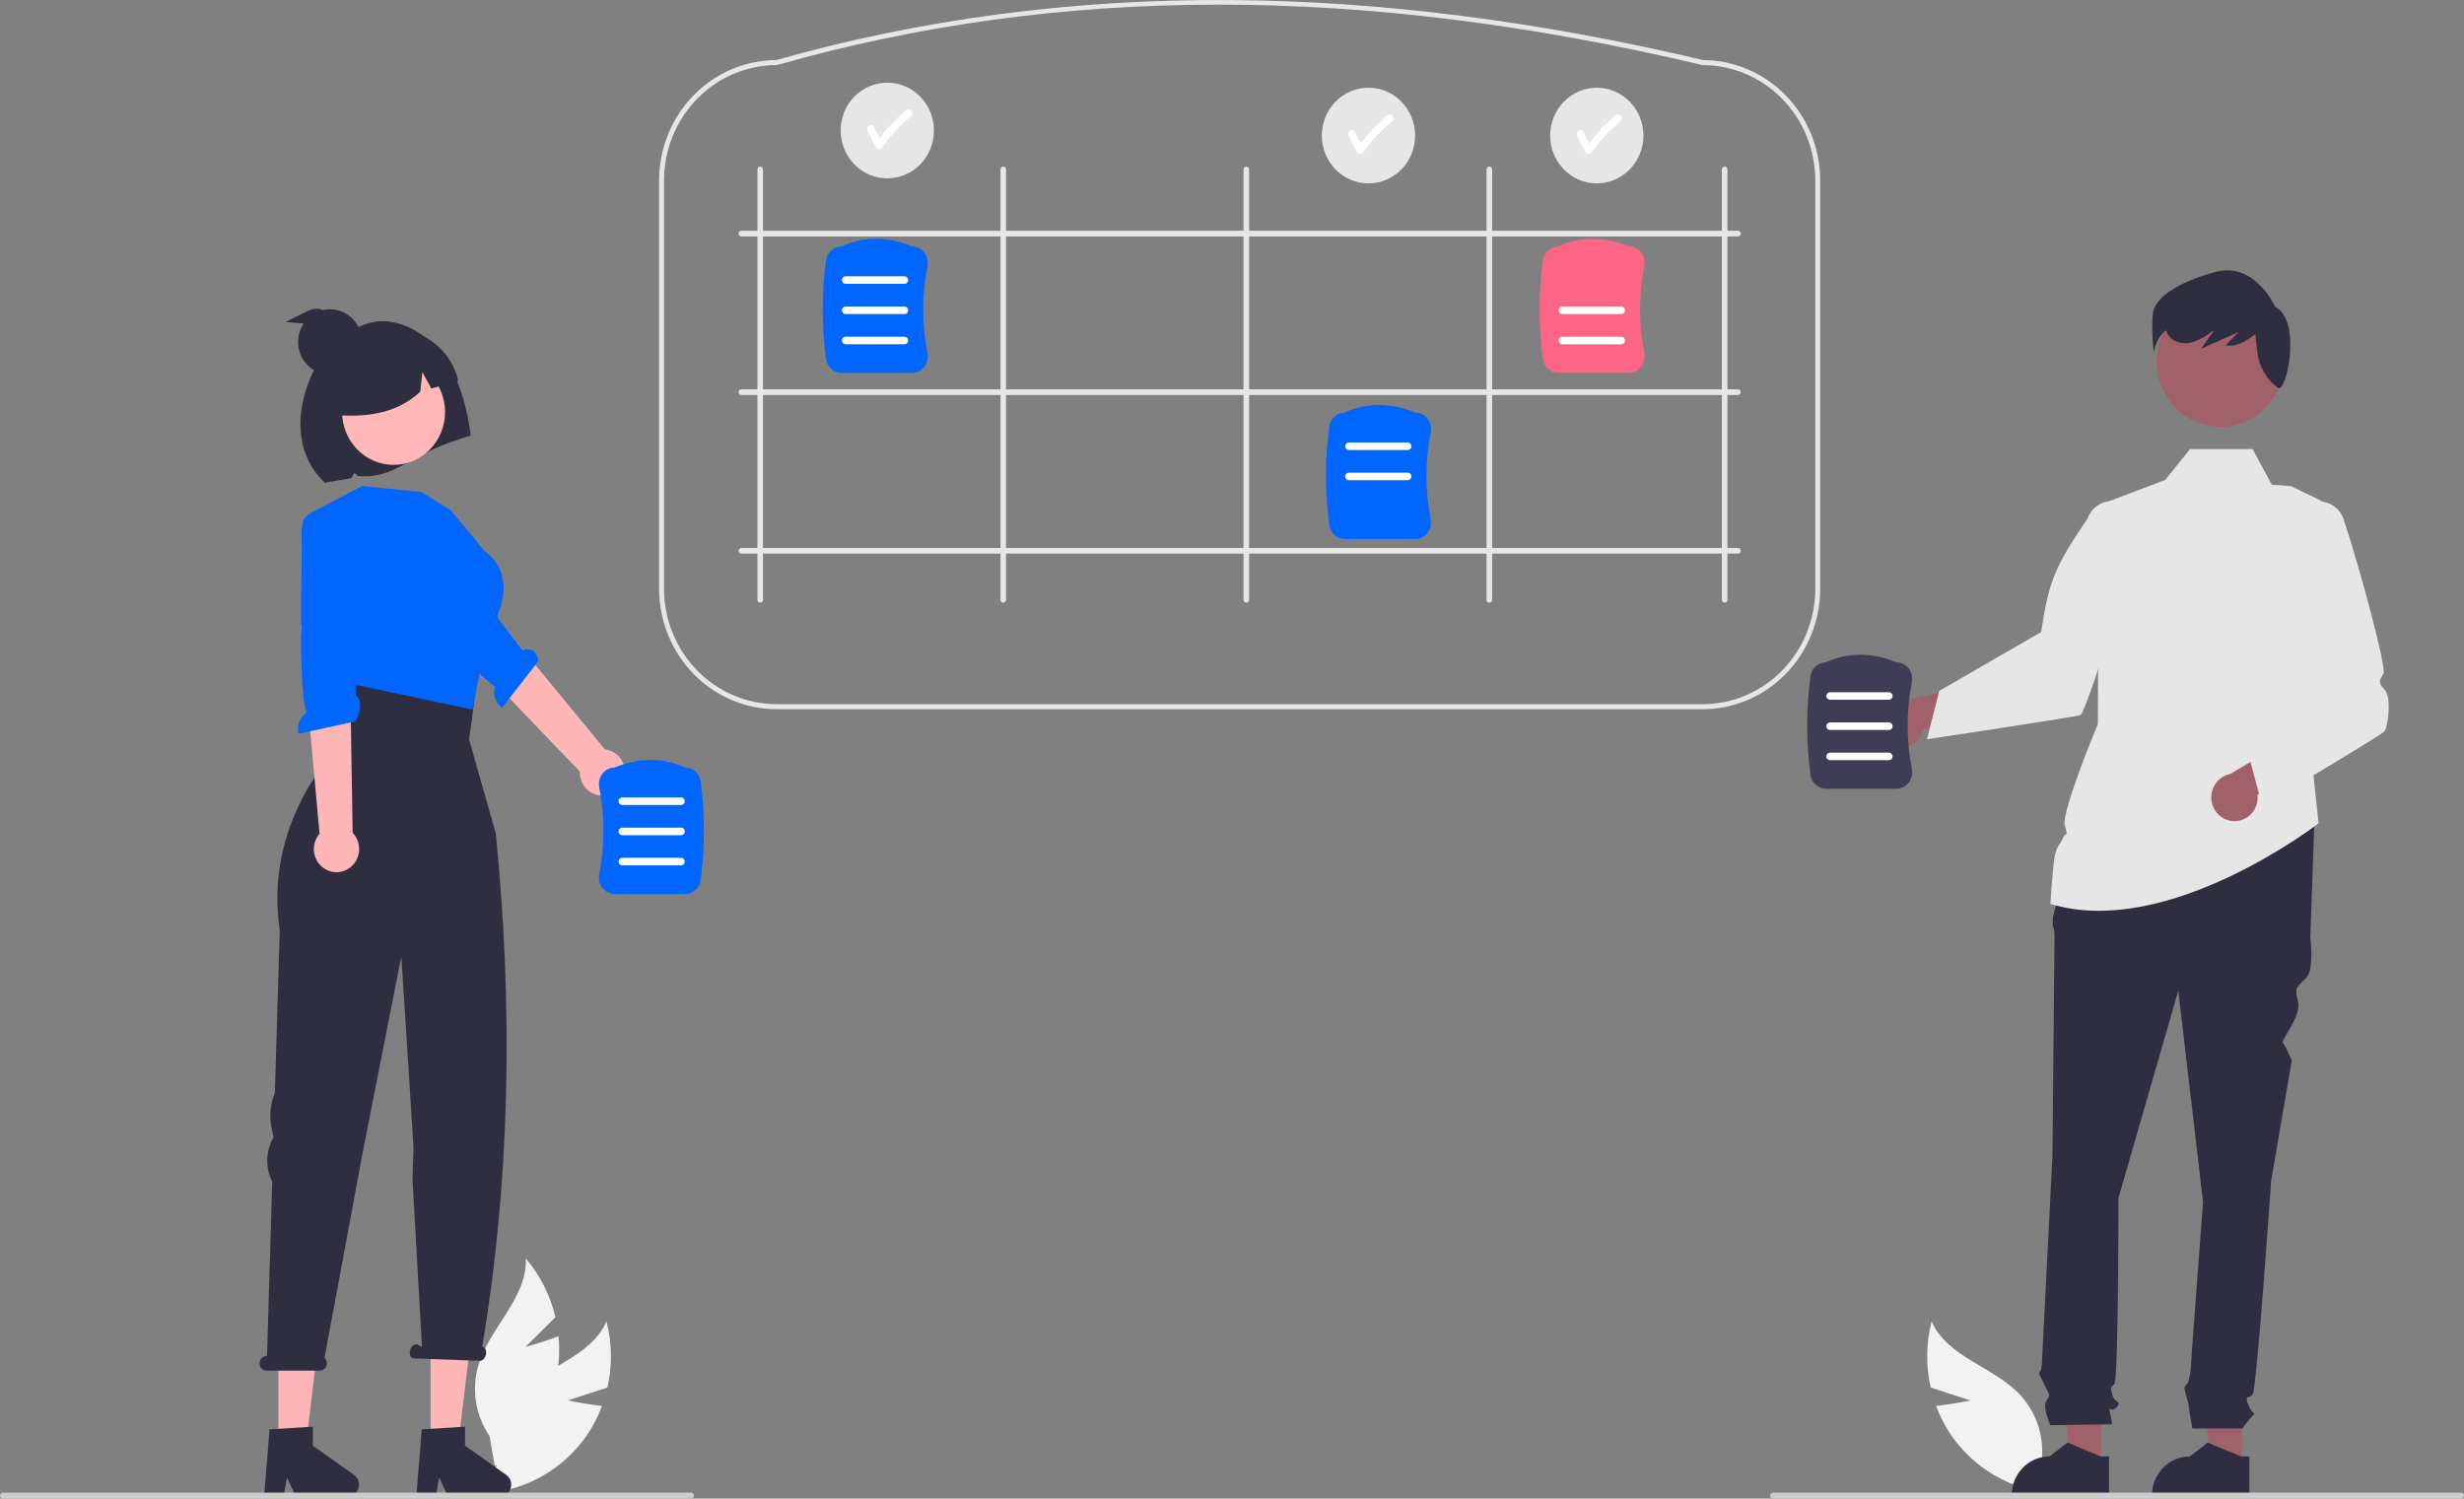 <svg width="388" height="236" viewBox="0 0 388 236" fill="none" xmlns="http://www.w3.org/2000/svg">
<rect x="0" y="0" width="388" height="236" fill="#808080" stroke="none"/>
<g clip-path="url(#clip0_45_282)">
<path d="M89.423 220.53L95.654 218.503C96.43 215.074 96.379 211.502 95.504 208.097C93 213.805 85.656 215.204 81.471 219.76C80.176 221.191 79.213 222.903 78.651 224.768C78.089 226.634 77.944 228.605 78.225 230.535L76.915 235.096C79.976 234.828 82.945 233.882 85.616 232.324C88.287 230.765 90.597 228.632 92.387 226.07C93.377 224.623 94.186 223.053 94.793 221.399C92.136 221.126 89.423 220.53 89.423 220.53Z" fill="#F2F2F2"/>
<path d="M310.248 220.53L304.017 218.503C303.24 215.074 303.292 211.502 304.167 208.097C306.67 213.805 314.015 215.204 318.199 219.76C319.494 221.191 320.458 222.903 321.02 224.768C321.582 226.634 321.727 228.605 321.445 230.535L322.756 235.096C319.694 234.828 316.725 233.882 314.054 232.324C311.383 230.765 309.073 228.632 307.283 226.07C306.293 224.623 305.485 223.053 304.877 221.399C307.535 221.126 310.248 220.53 310.248 220.53Z" fill="#F2F2F2"/>
<path d="M82.764 212.097L87.46 207.433C86.663 204.008 85.064 200.834 82.8 198.188C83.042 204.442 77.076 209.052 75.312 215.044C74.776 216.917 74.657 218.89 74.966 220.817C75.274 222.743 76.001 224.574 77.093 226.173L77.903 230.854C80.527 229.214 82.773 227.01 84.486 224.393C86.199 221.777 87.339 218.811 87.826 215.699C88.083 213.951 88.124 212.177 87.949 210.418C85.451 211.389 82.764 212.097 82.764 212.097Z" fill="#F2F2F2"/>
<path d="M95.318 125.257C94.805 125.327 94.283 125.281 93.789 125.123C93.295 124.964 92.841 124.696 92.459 124.338C92.077 123.98 91.776 123.541 91.578 123.05C91.379 122.56 91.288 122.031 91.311 121.501L68.677 97.951L74.996 93.44L95.257 118.008C96.123 118.105 96.924 118.525 97.508 119.188C98.093 119.851 98.419 120.711 98.427 121.604C98.434 122.498 98.122 123.363 97.549 124.036C96.976 124.709 96.182 125.144 95.318 125.257Z" fill="#FFB6B6"/>
<path d="M61.715 87.764C61.715 87.764 60.111 88.75 62.781 91.752C64.918 94.156 74.245 105.713 77.968 108.126C77.766 108.724 77.764 109.374 77.962 109.974C78.159 110.573 78.546 111.088 79.061 111.438L84.785 104.112C84.458 102.012 83.077 102.119 82.302 102.374L78.71 97.796L70.573 83.8L62.862 87.03L61.715 87.764Z" fill="#0066FF"/>
<path d="M43.84 228.088H48.107L50.138 211.21H43.84V228.088Z" fill="#FFB6B6"/>
<path d="M42.448 225.091L49.265 224.674V227.669L55.746 232.259C56.066 232.486 56.307 232.812 56.434 233.189C56.561 233.566 56.567 233.975 56.451 234.356C56.335 234.736 56.104 235.069 55.79 235.306C55.477 235.542 55.098 235.67 54.709 235.67H46.593L45.194 232.707L44.648 235.67H41.588L42.448 225.091Z" fill="#2F2E41"/>
<path d="M67.808 228.088H72.075L74.106 211.21H67.808V228.088Z" fill="#FFB6B6"/>
<path d="M66.416 225.091L73.233 224.674V227.669L79.714 232.259C80.034 232.486 80.275 232.812 80.402 233.189C80.529 233.566 80.535 233.975 80.419 234.356C80.303 234.736 80.072 235.069 79.758 235.306C79.445 235.542 79.066 235.67 78.677 235.67H70.561L69.162 232.707L68.616 235.67H65.556L66.416 225.091Z" fill="#2F2E41"/>
<path d="M41.999 213.533H42.046L42.866 186.09C42.335 185.04 42.066 183.871 42.082 182.688C42.098 181.504 42.399 180.344 42.958 179.309L43.075 179.091L42.771 177.643C42.38 175.782 42.559 173.843 43.285 172.091L44.05 146.492C41.316 128.314 54.35 116.46 54.35 116.46L51.968 106.184L75.549 103.806L73.875 116.46L78.067 131.23C80.838 158.918 80.335 185.899 75.938 212.039L76.058 212.101C76.49 212.254 76.675 212.867 76.472 213.47C76.268 214.074 75.754 214.44 75.322 214.287L65.01 213.919C64.579 213.766 64.393 213.153 64.597 212.549C64.8 211.946 65.314 211.58 65.746 211.733L66.447 212.097L64.952 185.615L65.118 180.778L64.776 175.29L63.196 150.608L57.213 180.961L51.102 213.839C51.27 213.995 51.388 214.2 51.441 214.427C51.493 214.654 51.477 214.892 51.395 215.11C51.313 215.327 51.169 215.514 50.981 215.645C50.793 215.777 50.571 215.847 50.343 215.846H41.999C41.7 215.846 41.413 215.724 41.202 215.507C40.99 215.291 40.872 214.996 40.872 214.69C40.872 214.383 40.99 214.089 41.202 213.872C41.413 213.655 41.7 213.533 41.999 213.533Z" fill="#2F2E41"/>
<path d="M268.127 111.684H122.282C117.378 111.678 112.677 109.678 109.209 106.122C105.742 102.566 103.792 97.745 103.786 92.716V28.425C103.792 23.406 105.735 18.593 109.191 15.038C112.647 11.484 117.334 9.477 122.229 9.458C144.879 3.028 168.929 -0.152 193.722 0.006C217.313 0.156 242.361 3.336 268.171 9.458C273.067 9.475 277.757 11.481 281.215 15.036C284.673 18.59 286.617 23.404 286.623 28.425V92.716C286.617 97.745 284.667 102.566 281.199 106.122C277.732 109.678 273.031 111.678 268.127 111.684ZM122.282 10.25C117.583 10.256 113.078 12.172 109.756 15.58C106.433 18.987 104.565 23.607 104.559 28.425V92.716C104.565 97.534 106.433 102.154 109.756 105.561C113.078 108.969 117.583 110.885 122.282 110.891H268.127C272.826 110.885 277.33 108.969 280.653 105.561C283.975 102.154 285.844 97.534 285.849 92.716V28.425C285.844 23.607 283.975 18.987 280.653 15.58C277.33 12.172 272.826 10.256 268.127 10.25L268.04 10.24C214.63 -2.434 166.986 -2.436 122.385 10.236L122.282 10.25Z" fill="#E6E6E6"/>
<path d="M119.709 94.905C119.652 94.905 119.595 94.893 119.542 94.871C119.489 94.848 119.441 94.815 119.4 94.774C119.359 94.732 119.327 94.682 119.305 94.628C119.283 94.573 119.272 94.515 119.272 94.456V26.685C119.272 26.566 119.318 26.451 119.4 26.367C119.482 26.283 119.593 26.236 119.709 26.236C119.825 26.236 119.937 26.283 120.019 26.367C120.101 26.451 120.147 26.566 120.147 26.685V94.456C120.147 94.515 120.136 94.573 120.114 94.628C120.092 94.682 120.06 94.732 120.019 94.774C119.978 94.815 119.93 94.848 119.877 94.871C119.824 94.893 119.767 94.905 119.709 94.905Z" fill="#E6E6E6"/>
<path d="M157.981 94.905C157.923 94.905 157.866 94.893 157.813 94.871C157.76 94.848 157.712 94.815 157.671 94.774C157.631 94.732 157.598 94.682 157.576 94.628C157.555 94.573 157.543 94.515 157.543 94.456V26.685C157.543 26.566 157.589 26.451 157.671 26.367C157.753 26.283 157.865 26.236 157.981 26.236C158.097 26.236 158.208 26.283 158.29 26.367C158.372 26.451 158.419 26.566 158.419 26.685V94.456C158.419 94.515 158.407 94.573 158.385 94.628C158.363 94.682 158.331 94.732 158.29 94.774C158.25 94.815 158.201 94.848 158.148 94.871C158.095 94.893 158.038 94.905 157.981 94.905Z" fill="#E6E6E6"/>
<path d="M196.253 94.905C196.195 94.905 196.138 94.893 196.085 94.871C196.032 94.848 195.984 94.815 195.943 94.774C195.902 94.732 195.87 94.682 195.848 94.628C195.826 94.573 195.815 94.515 195.815 94.456V26.685C195.815 26.566 195.861 26.451 195.943 26.367C196.025 26.283 196.137 26.236 196.253 26.236C196.369 26.236 196.48 26.283 196.562 26.367C196.644 26.451 196.69 26.566 196.69 26.685V94.456C196.69 94.515 196.679 94.573 196.657 94.628C196.635 94.682 196.603 94.732 196.562 94.774C196.521 94.815 196.473 94.848 196.42 94.871C196.367 94.893 196.31 94.905 196.253 94.905Z" fill="#E6E6E6"/>
<path d="M234.524 94.905C234.467 94.905 234.41 94.893 234.357 94.871C234.303 94.848 234.255 94.815 234.215 94.774C234.174 94.732 234.142 94.682 234.12 94.628C234.098 94.573 234.086 94.515 234.086 94.456V26.685C234.086 26.566 234.133 26.451 234.215 26.367C234.297 26.283 234.408 26.236 234.524 26.236C234.64 26.236 234.751 26.283 234.834 26.367C234.916 26.451 234.962 26.566 234.962 26.685V94.456C234.962 94.515 234.95 94.573 234.928 94.628C234.906 94.682 234.874 94.732 234.834 94.774C234.793 94.815 234.745 94.848 234.692 94.871C234.638 94.893 234.582 94.905 234.524 94.905Z" fill="#E6E6E6"/>
<path d="M116.301 36.784C116.301 36.725 116.312 36.666 116.334 36.612C116.356 36.558 116.388 36.508 116.429 36.466C116.47 36.425 116.518 36.392 116.571 36.369C116.624 36.346 116.681 36.335 116.738 36.335H273.671C273.728 36.335 273.785 36.347 273.838 36.369C273.891 36.392 273.939 36.425 273.98 36.466C274.021 36.508 274.053 36.558 274.075 36.612C274.097 36.666 274.108 36.725 274.108 36.784C274.108 36.843 274.097 36.901 274.075 36.956C274.053 37.01 274.021 37.059 273.98 37.101C273.939 37.143 273.891 37.176 273.838 37.198C273.785 37.221 273.728 37.233 273.671 37.233H116.738C116.681 37.233 116.624 37.221 116.571 37.199C116.518 37.176 116.47 37.143 116.429 37.101C116.388 37.059 116.356 37.01 116.334 36.956C116.312 36.901 116.301 36.843 116.301 36.784Z" fill="#E6E6E6"/>
<path d="M116.301 86.736C116.301 86.677 116.312 86.619 116.334 86.564C116.356 86.51 116.388 86.46 116.429 86.418C116.47 86.377 116.518 86.344 116.571 86.321C116.624 86.299 116.681 86.287 116.738 86.287H273.671C273.787 86.287 273.898 86.334 273.98 86.419C274.062 86.503 274.108 86.617 274.108 86.736C274.108 86.855 274.062 86.969 273.98 87.053C273.898 87.138 273.787 87.185 273.671 87.185H116.738C116.681 87.185 116.624 87.173 116.571 87.151C116.518 87.128 116.47 87.095 116.429 87.053C116.388 87.012 116.356 86.962 116.334 86.908C116.312 86.853 116.301 86.795 116.301 86.736Z" fill="#E6E6E6"/>
<path d="M116.301 61.76C116.301 61.701 116.312 61.642 116.334 61.588C116.356 61.534 116.388 61.484 116.429 61.442C116.47 61.401 116.518 61.368 116.571 61.345C116.624 61.323 116.681 61.311 116.738 61.311H273.671C273.787 61.311 273.898 61.358 273.98 61.443C274.062 61.527 274.108 61.641 274.108 61.76C274.108 61.879 274.062 61.993 273.98 62.077C273.898 62.161 273.787 62.209 273.671 62.209H116.738C116.681 62.209 116.624 62.197 116.571 62.175C116.518 62.152 116.47 62.119 116.429 62.077C116.388 62.036 116.356 61.986 116.334 61.932C116.312 61.877 116.301 61.819 116.301 61.76Z" fill="#E6E6E6"/>
<path d="M271.575 94.905C271.632 94.905 271.689 94.893 271.742 94.871C271.795 94.848 271.844 94.815 271.884 94.774C271.925 94.732 271.957 94.682 271.979 94.628C272.001 94.573 272.013 94.515 272.013 94.456V26.685C272.013 26.566 271.966 26.451 271.884 26.367C271.802 26.283 271.691 26.236 271.575 26.236C271.459 26.236 271.347 26.283 271.265 26.367C271.183 26.451 271.137 26.566 271.137 26.685V94.456C271.137 94.515 271.149 94.573 271.17 94.628C271.192 94.682 271.225 94.732 271.265 94.774C271.306 94.815 271.354 94.848 271.407 94.871C271.46 94.893 271.517 94.905 271.575 94.905Z" fill="#E6E6E6"/>
<path d="M143.581 58.719H132.558C131.952 58.718 131.366 58.494 130.908 58.086C130.45 57.678 130.152 57.115 130.066 56.499C129.386 51.363 129.386 46.155 130.066 41.019C130.151 40.411 130.443 39.853 130.892 39.446C131.341 39.04 131.917 38.81 132.516 38.799C135.984 37.205 139.719 37.205 143.619 38.799C143.982 38.804 144.34 38.891 144.667 39.052C144.994 39.214 145.283 39.447 145.513 39.736C145.753 40.036 145.924 40.387 146.015 40.764C146.106 41.14 146.114 41.533 146.039 41.913C145.153 46.432 145.153 51.086 146.039 55.605C146.114 55.985 146.106 56.378 146.015 56.755C145.924 57.131 145.753 57.482 145.513 57.782C145.279 58.076 144.984 58.312 144.65 58.474C144.316 58.636 143.951 58.72 143.581 58.719Z" fill="#0066FF"/>
<path d="M142.427 44.701H133.149C132.995 44.701 132.847 44.638 132.739 44.527C132.63 44.415 132.569 44.264 132.569 44.106C132.569 43.949 132.63 43.797 132.739 43.686C132.847 43.574 132.995 43.512 133.149 43.512H142.427C142.58 43.512 142.728 43.574 142.837 43.686C142.945 43.797 143.007 43.949 143.007 44.106C143.007 44.264 142.945 44.415 142.837 44.527C142.728 44.638 142.58 44.701 142.427 44.701Z" fill="white"/>
<path d="M142.427 49.459H133.149C132.995 49.459 132.847 49.396 132.739 49.284C132.63 49.173 132.569 49.022 132.569 48.864C132.569 48.706 132.63 48.555 132.739 48.444C132.847 48.332 132.995 48.269 133.149 48.269H142.427C142.58 48.269 142.728 48.332 142.837 48.444C142.945 48.555 143.007 48.706 143.007 48.864C143.007 49.022 142.945 49.173 142.837 49.284C142.728 49.396 142.58 49.459 142.427 49.459Z" fill="white"/>
<path d="M142.427 54.216H133.149C132.995 54.216 132.847 54.153 132.739 54.042C132.63 53.93 132.569 53.779 132.569 53.621C132.569 53.464 132.63 53.312 132.739 53.201C132.847 53.089 132.995 53.027 133.149 53.027H142.427C142.58 53.027 142.728 53.089 142.837 53.201C142.945 53.312 143.007 53.464 143.007 53.621C143.007 53.779 142.945 53.93 142.837 54.042C142.728 54.153 142.58 54.216 142.427 54.216Z" fill="white"/>
<path d="M222.83 84.884H211.807C211.201 84.884 210.615 84.659 210.157 84.251C209.7 83.843 209.401 83.28 209.316 82.664C208.635 77.528 208.635 72.321 209.316 67.184C209.4 66.576 209.693 66.019 210.141 65.612C210.59 65.205 211.166 64.975 211.765 64.965C215.233 63.37 218.968 63.371 222.868 64.965C223.232 64.969 223.589 65.056 223.917 65.218C224.244 65.379 224.532 65.613 224.762 65.901C225.002 66.201 225.174 66.552 225.265 66.929C225.355 67.305 225.363 67.698 225.288 68.078C224.402 72.597 224.402 77.252 225.288 81.771C225.363 82.151 225.355 82.543 225.265 82.92C225.174 83.296 225.002 83.647 224.762 83.947C224.528 84.241 224.234 84.477 223.899 84.639C223.565 84.801 223.2 84.885 222.83 84.884Z" fill="#0066FF"/>
<path d="M221.676 70.867H212.398C212.244 70.867 212.097 70.804 211.988 70.692C211.879 70.581 211.818 70.43 211.818 70.272C211.818 70.114 211.879 69.963 211.988 69.851C212.097 69.74 212.244 69.677 212.398 69.677H221.676C221.83 69.677 221.977 69.74 222.086 69.851C222.195 69.963 222.256 70.114 222.256 70.272C222.256 70.43 222.195 70.581 222.086 70.692C221.977 70.804 221.83 70.867 221.676 70.867Z" fill="white"/>
<path d="M221.676 75.624H212.398C212.244 75.624 212.097 75.561 211.988 75.45C211.879 75.338 211.818 75.187 211.818 75.029C211.818 74.871 211.879 74.72 211.988 74.609C212.097 74.497 212.244 74.435 212.398 74.435H221.676C221.83 74.435 221.977 74.497 222.086 74.609C222.195 74.72 222.256 74.871 222.256 75.029C222.256 75.187 222.195 75.338 222.086 75.45C221.977 75.561 221.83 75.624 221.676 75.624Z" fill="white"/>
<path d="M256.463 58.719H245.44C244.833 58.718 244.248 58.494 243.79 58.086C243.332 57.678 243.033 57.115 242.948 56.499C242.268 51.363 242.268 46.155 242.948 41.019C243.032 40.411 243.325 39.853 243.774 39.446C244.223 39.04 244.798 38.81 245.397 38.799C248.866 37.205 252.601 37.205 256.501 38.799C256.864 38.804 257.222 38.891 257.549 39.052C257.876 39.214 258.165 39.447 258.395 39.736C258.635 40.036 258.806 40.387 258.897 40.764C258.988 41.14 258.996 41.533 258.92 41.913C258.035 46.432 258.035 51.086 258.92 55.605C258.996 55.985 258.988 56.378 258.897 56.755C258.806 57.131 258.635 57.482 258.395 57.782C258.161 58.076 257.866 58.312 257.532 58.474C257.198 58.636 256.833 58.72 256.463 58.719Z" fill="#FD6584"/>
<path d="M255.309 49.459H246.031C245.877 49.459 245.729 49.396 245.621 49.284C245.512 49.173 245.451 49.022 245.451 48.864C245.451 48.706 245.512 48.555 245.621 48.444C245.729 48.332 245.877 48.269 246.031 48.269H255.309C255.462 48.269 255.61 48.332 255.719 48.444C255.827 48.555 255.888 48.706 255.888 48.864C255.888 49.022 255.827 49.173 255.719 49.284C255.61 49.396 255.462 49.459 255.309 49.459Z" fill="white"/>
<path d="M255.309 54.216H246.031C245.877 54.216 245.729 54.153 245.621 54.042C245.512 53.93 245.451 53.779 245.451 53.621C245.451 53.464 245.512 53.312 245.621 53.201C245.729 53.089 245.877 53.027 246.031 53.027H255.309C255.462 53.027 255.61 53.089 255.719 53.201C255.827 53.312 255.888 53.464 255.888 53.621C255.888 53.779 255.827 53.93 255.719 54.042C255.61 54.153 255.462 54.216 255.309 54.216Z" fill="white"/>
<path d="M70.395 56.969C68.202 53.523 64.621 50.814 60.633 50.585C56.645 50.356 51.852 53.839 49.883 57.423C46.283 63.978 46.236 71.495 51.195 76.055C51.868 75.82 54.669 75.485 55.354 75.258L55.788 74.454L56.324 74.943C62.452 75.57 64.338 71.297 74.144 68.603C73.571 64.528 72.588 60.416 70.395 56.969Z" fill="#2F2E41"/>
<path d="M61.977 73.203C66.453 73.203 70.081 69.482 70.081 64.892C70.081 60.302 66.453 56.581 61.977 56.581C57.501 56.581 53.873 60.302 53.873 64.892C53.873 69.482 57.501 73.203 61.977 73.203Z" fill="#FFB7B7"/>
<path d="M70.957 80.334L66.319 77.481L57.044 76.529L48.846 80.81L48.928 93.888L54.129 107.452L74.39 111.735L76.754 99.814C76.754 99.814 82.782 91.51 76.29 86.754L70.957 80.334Z" fill="#0066FF"/>
<path d="M65.007 52.27C63.251 51.766 61.395 51.754 59.633 52.236C57.871 52.719 56.267 53.678 54.991 55.013C53.714 56.349 52.81 58.011 52.375 59.827C51.939 61.644 51.987 63.546 52.514 65.337C57.45 65.741 62.328 65.268 66.174 61.687L66.516 58.615L67.92 61.186C69.335 60.777 70.753 60.367 72.172 59.953C71.738 58.141 70.848 56.478 69.59 55.13C68.333 53.782 66.752 52.796 65.007 52.27Z" fill="#2F2E41"/>
<path d="M51.105 136.8C50.664 136.521 50.289 136.147 50.004 135.704C49.72 135.261 49.533 134.759 49.459 134.233C49.384 133.708 49.422 133.173 49.571 132.664C49.72 132.156 49.976 131.687 50.32 131.291L47.33 98.368L55.005 98.976L55.531 131.147C56.142 131.785 56.503 132.63 56.546 133.523C56.589 134.415 56.312 135.293 55.766 135.99C55.221 136.686 54.445 137.154 53.586 137.303C52.727 137.452 51.844 137.273 51.105 136.8Z" fill="#FFB6B6"/>
<path d="M49.13 80.942C49.13 80.942 47.28 80.664 47.494 84.721C47.666 87.97 46.85 107.991 48.244 112.276C47.718 112.608 47.315 113.11 47.098 113.702C46.882 114.295 46.863 114.945 47.046 115.549L55.999 113.593C57.042 111.754 56.826 109.867 56.068 109.561L56.112 103.685L58.091 84.319L50.471 81.118L49.13 80.942Z" fill="#0066FF"/>
<path d="M94.886 139.846C94.646 139.546 94.475 139.195 94.384 138.818C94.293 138.442 94.285 138.049 94.36 137.669C95.246 133.15 95.246 128.496 94.36 123.977C94.285 123.597 94.293 123.204 94.384 122.828C94.475 122.451 94.646 122.1 94.886 121.8C95.116 121.512 95.404 121.278 95.732 121.116C96.059 120.955 96.417 120.868 96.78 120.863C100.68 119.269 104.415 119.269 107.883 120.863C108.482 120.874 109.058 121.104 109.507 121.51C109.956 121.917 110.248 122.475 110.333 123.083C111.013 128.219 111.013 133.427 110.333 138.563C110.247 139.179 109.949 139.742 109.491 140.15C109.033 140.558 108.447 140.783 107.841 140.783H96.818C96.448 140.784 96.083 140.7 95.749 140.538C95.415 140.376 95.12 140.14 94.886 139.846Z" fill="#0066FF"/>
<path d="M97.972 126.765H107.25C107.404 126.765 107.551 126.702 107.66 126.591C107.769 126.479 107.83 126.328 107.83 126.17C107.83 126.013 107.769 125.861 107.66 125.75C107.551 125.638 107.404 125.576 107.25 125.576H97.972C97.818 125.576 97.671 125.638 97.562 125.75C97.453 125.861 97.392 126.013 97.392 126.17C97.392 126.328 97.453 126.479 97.562 126.591C97.671 126.702 97.818 126.765 97.972 126.765Z" fill="white"/>
<path d="M97.972 131.522H107.25C107.404 131.522 107.551 131.46 107.66 131.348C107.769 131.237 107.83 131.085 107.83 130.928C107.83 130.77 107.769 130.619 107.66 130.507C107.551 130.396 107.404 130.333 107.25 130.333H97.972C97.818 130.333 97.671 130.396 97.562 130.507C97.453 130.619 97.392 130.77 97.392 130.928C97.392 131.085 97.453 131.237 97.562 131.348C97.671 131.46 97.818 131.522 97.972 131.522Z" fill="white"/>
<path d="M97.972 136.28H107.25C107.404 136.28 107.551 136.217 107.66 136.105C107.769 135.994 107.83 135.843 107.83 135.685C107.83 135.527 107.769 135.376 107.66 135.265C107.551 135.153 107.404 135.09 107.25 135.09H97.972C97.818 135.09 97.671 135.153 97.562 135.265C97.453 135.376 97.392 135.527 97.392 135.685C97.392 135.843 97.453 135.994 97.562 136.105C97.671 136.217 97.818 136.28 97.972 136.28Z" fill="white"/>
<path d="M352.984 230.943H348.229L345.967 212.136L352.985 212.136L352.984 230.943Z" fill="#A0616A"/>
<path d="M354.197 235.67L338.865 235.669V235.471C338.866 233.848 339.494 232.291 340.613 231.144C341.732 229.996 343.25 229.351 344.833 229.351L347.634 227.172L352.859 229.351L354.197 229.351L354.197 235.67Z" fill="#2F2E41"/>
<path d="M330.895 230.943H326.14L323.878 212.136L330.895 212.136L330.895 230.943Z" fill="#A0616A"/>
<path d="M332.107 235.67L316.776 235.669V235.471C316.776 233.848 317.405 232.291 318.524 231.144C319.643 229.996 321.161 229.351 322.743 229.351H322.744L325.544 227.172L330.769 229.351L332.107 229.351L332.107 235.67Z" fill="#2F2E41"/>
<path d="M356.768 110.531L350.483 130.352L330.667 129.686L336.756 110.531H356.768Z" fill="#2F2E41"/>
<path d="M327.094 128.02L364.451 129.019L363.801 147.675C363.801 147.675 364.451 152.672 363.152 154.004C361.852 155.337 361.203 155.337 361.852 157.669C362.502 160.001 359.069 163.809 359.486 164.237C359.903 164.664 360.878 166.996 360.878 166.996L357.629 185.985C357.629 185.985 355.355 218.965 354.706 219.631C354.056 220.297 353.406 219.631 354.056 221.297C354.706 222.962 355.355 222.296 354.706 222.962C354.13 223.599 353.588 224.266 353.082 224.961H345.228C345.228 224.961 344.636 221.63 344.636 221.297C344.636 220.964 343.986 218.965 343.986 218.632C343.986 218.299 344.56 217.71 344.56 217.71C344.759 217.033 344.893 216.337 344.96 215.634C344.96 214.967 346.91 189.316 346.91 189.316L343.011 156.003L333.591 188.65C333.591 188.65 333.591 217.299 332.941 217.965C332.292 218.632 332.292 218.299 332.616 219.631C332.941 220.964 334.241 220.63 333.266 221.63C332.292 222.629 331.967 220.964 332.292 222.629L332.616 224.295L322.871 224.438C322.871 224.438 321.572 221.63 322.221 220.63C322.871 219.631 322.832 219.904 322.04 218.268C321.247 216.633 320.922 216.3 321.247 215.967C321.572 215.634 321.572 213.862 321.572 213.862L323.196 181.987C323.196 181.987 323.521 148.341 323.521 147.342C323.545 146.827 323.453 146.314 323.251 145.843V144.486L324.495 139.68L327.094 128.02Z" fill="#2F2E41"/>
<path d="M330.505 79.549L341.874 75.219L360.715 76.551L365.078 78.639C366.612 79.373 367.861 80.615 368.624 82.166C369.387 83.716 369.62 85.484 369.285 87.186L363.639 115.861L365.099 129.657C365.099 129.657 341.387 148.008 322.871 142.345C322.871 142.345 323.196 137.015 323.521 135.016C323.846 133.017 324.495 133.017 324.82 132.018C325.145 131.018 325.795 132.018 325.145 130.019C324.495 128.02 330.342 114.029 330.342 114.029L330.505 79.549Z" fill="#E6E6E6"/>
<path d="M348.476 82.084L357.744 76.341L354.706 70.722H344.859L340.959 75.567L348.476 82.084Z" fill="#E6E6E6"/>
<path d="M351.665 129.303C352.194 129.334 352.724 129.246 353.217 129.045C353.709 128.843 354.153 128.534 354.516 128.138C354.879 127.741 355.154 127.268 355.319 126.752C355.485 126.235 355.538 125.688 355.475 125.148L367.066 119.363L361.303 115.861L351.18 121.891C350.302 122.06 349.516 122.553 348.969 123.276C348.422 124 348.153 124.904 348.212 125.818C348.272 126.732 348.657 127.591 349.293 128.233C349.929 128.875 350.773 129.256 351.665 129.303Z" fill="#A0616A"/>
<path d="M356.218 126.901L354.199 119.307L365.204 104.356C361.642 99.952 360.392 93.448 361.271 83.912C361.076 82.884 361.269 81.818 361.811 80.93C362.353 80.042 363.203 79.397 364.19 79.127C365.177 78.856 366.227 78.98 367.129 79.472C368.03 79.965 368.716 80.789 369.048 81.78C371.538 89.229 375.87 105.258 375.306 106.126C374.656 107.126 374.433 107.569 375.455 108.524C376.667 109.657 376.024 114.482 375.471 115.174C374.968 115.805 356.218 126.901 356.218 126.901Z" fill="#E6E6E6"/>
<path d="M297.956 117.508C298.451 117.704 298.981 117.787 299.511 117.751C300.04 117.714 300.555 117.559 301.019 117.296C301.483 117.033 301.886 116.669 302.198 116.23C302.51 115.79 302.725 115.286 302.826 114.752L315.589 112.893L311.152 107.747L299.712 110.301C298.827 110.186 297.93 110.407 297.193 110.924C296.456 111.441 295.929 112.217 295.713 113.105C295.497 113.993 295.605 114.932 296.019 115.744C296.432 116.555 297.122 117.183 297.956 117.508Z" fill="#A0616A"/>
<path d="M303.433 116.414L305.371 108.798L321.415 99.528C322.575 91.995 323.302 89.539 328.696 81.72C329.027 80.728 329.712 79.903 330.613 79.409C331.514 78.916 332.565 78.792 333.552 79.061C334.539 79.331 335.39 79.974 335.932 80.862C336.475 81.75 336.669 82.815 336.475 83.844C335.016 91.575 328.416 112.292 327.6 112.61C326.857 112.9 303.433 116.414 303.433 116.414Z" fill="#E6E6E6"/>
<path d="M349.67 67.224C355.232 67.224 359.741 62.6 359.741 56.897C359.741 51.193 355.232 46.57 349.67 46.57C344.109 46.57 339.6 51.193 339.6 56.897C339.6 62.6 344.109 67.224 349.67 67.224Z" fill="#A0616A"/>
<path d="M339.007 49.405C339.274 46.935 342.753 44.465 348.908 42.819C355.063 41.172 358.274 48.307 358.274 48.307C362.555 50.503 360.013 62.166 358.675 61.068C358.662 61.057 358.648 61.047 358.635 61.036C357.763 60.377 357.03 59.543 356.483 58.584C355.935 57.624 355.584 56.561 355.451 55.458L355.143 52.616C353.733 53.724 352.145 54.661 350.44 54.383L352.527 52.275C350.549 53.158 348.571 54.041 346.593 54.923L348.557 52.151L348.464 52.057C347.544 52.853 346.489 53.466 345.351 53.865C344.053 54.247 342.498 54.04 341.608 52.998C341.369 52.711 341.188 52.377 341.076 52.017C339.461 53.151 339.14 55.58 339.14 55.58C339.14 55.58 338.739 51.875 339.007 49.405Z" fill="#2F2E41"/>
<path d="M298.6 124.215H287.577C286.971 124.214 286.385 123.99 285.927 123.582C285.47 123.174 285.171 122.611 285.086 121.995C284.405 116.858 284.405 111.651 285.086 106.515C285.17 105.907 285.463 105.349 285.912 104.942C286.36 104.535 286.936 104.306 287.535 104.295C291.003 102.701 294.738 102.701 298.638 104.295C299.002 104.3 299.359 104.386 299.687 104.548C300.014 104.71 300.302 104.943 300.532 105.232C300.772 105.532 300.944 105.883 301.035 106.259C301.125 106.636 301.133 107.028 301.058 107.409C300.172 111.928 300.172 116.582 301.058 121.101C301.133 121.481 301.125 121.874 301.035 122.25C300.944 122.627 300.772 122.978 300.532 123.278C300.298 123.571 300.004 123.808 299.669 123.97C299.335 124.132 298.97 124.216 298.6 124.215Z" fill="#3F3D56"/>
<path d="M297.446 110.197H288.168C288.014 110.197 287.866 110.134 287.758 110.023C287.649 109.911 287.588 109.76 287.588 109.602C287.588 109.445 287.649 109.294 287.758 109.182C287.866 109.07 288.014 109.008 288.168 109.008H297.446C297.6 109.008 297.747 109.07 297.856 109.182C297.964 109.294 298.026 109.445 298.026 109.602C298.026 109.76 297.964 109.911 297.856 110.023C297.747 110.134 297.6 110.197 297.446 110.197Z" fill="white"/>
<path d="M297.446 114.954H288.168C288.014 114.954 287.866 114.892 287.758 114.78C287.649 114.669 287.588 114.518 287.588 114.36C287.588 114.202 287.649 114.051 287.758 113.939C287.866 113.828 288.014 113.765 288.168 113.765H297.446C297.6 113.765 297.747 113.828 297.856 113.939C297.964 114.051 298.026 114.202 298.026 114.36C298.026 114.518 297.964 114.669 297.856 114.78C297.747 114.892 297.6 114.954 297.446 114.954Z" fill="white"/>
<path d="M297.446 119.712H288.168C288.014 119.712 287.866 119.649 287.758 119.538C287.649 119.426 287.588 119.275 287.588 119.117C287.588 118.959 287.649 118.808 287.758 118.697C287.866 118.585 288.014 118.522 288.168 118.522H297.446C297.6 118.522 297.747 118.585 297.856 118.697C297.964 118.808 298.026 118.959 298.026 119.117C298.026 119.275 297.964 119.426 297.856 119.538C297.747 119.649 297.6 119.712 297.446 119.712Z" fill="white"/>
<path d="M251.444 28.878C255.5 28.878 258.789 25.506 258.789 21.345C258.789 17.185 255.5 13.813 251.444 13.813C247.387 13.813 244.099 17.185 244.099 21.345C244.099 25.506 247.387 28.878 251.444 28.878Z" fill="#E6E6E6"/>
<path d="M255.214 18.206C255.104 18.098 254.957 18.038 254.804 18.038C254.652 18.038 254.505 18.098 254.394 18.206C252.836 19.481 251.436 20.947 250.226 22.572C249.929 21.983 249.632 21.394 249.335 20.804C248.993 20.124 247.992 20.725 248.334 21.405C248.768 22.267 249.203 23.128 249.637 23.99C249.69 24.078 249.763 24.151 249.851 24.202C249.938 24.252 250.037 24.279 250.138 24.279C250.238 24.279 250.337 24.252 250.425 24.202C250.513 24.151 250.586 24.078 250.639 23.99C251.928 22.128 253.468 20.464 255.214 19.047C255.322 18.935 255.383 18.784 255.383 18.627C255.383 18.469 255.322 18.318 255.214 18.206Z" fill="white"/>
<path d="M215.492 28.878C219.548 28.878 222.837 25.506 222.837 21.345C222.837 17.185 219.548 13.813 215.492 13.813C211.435 13.813 208.147 17.185 208.147 21.345C208.147 25.506 211.435 28.878 215.492 28.878Z" fill="#E6E6E6"/>
<path d="M219.262 18.206C219.152 18.098 219.005 18.038 218.852 18.038C218.7 18.038 218.553 18.098 218.442 18.206C216.884 19.481 215.484 20.947 214.274 22.572C213.977 21.983 213.68 21.394 213.383 20.804C213.04 20.124 212.039 20.725 212.382 21.405C212.816 22.267 213.251 23.128 213.685 23.99C213.737 24.078 213.811 24.151 213.899 24.202C213.986 24.252 214.085 24.279 214.186 24.279C214.286 24.279 214.385 24.252 214.473 24.202C214.56 24.151 214.634 24.078 214.686 23.99C215.975 22.128 217.516 20.464 219.262 19.047C219.37 18.935 219.431 18.784 219.431 18.627C219.431 18.469 219.37 18.318 219.262 18.206Z" fill="white"/>
<path d="M139.722 28.085C143.778 28.085 147.067 24.712 147.067 20.552C147.067 16.392 143.778 13.02 139.722 13.02C135.665 13.02 132.377 16.392 132.377 20.552C132.377 24.712 135.665 28.085 139.722 28.085Z" fill="#E6E6E6"/>
<path d="M143.492 17.413C143.382 17.305 143.235 17.245 143.082 17.245C142.93 17.245 142.783 17.305 142.672 17.413C141.114 18.688 139.714 20.154 138.504 21.779C138.207 21.19 137.91 20.601 137.613 20.011C137.27 19.331 136.269 19.932 136.612 20.612C137.046 21.474 137.481 22.335 137.915 23.197C137.967 23.285 138.041 23.358 138.129 23.409C138.216 23.459 138.315 23.485 138.416 23.485C138.516 23.485 138.615 23.459 138.703 23.409C138.79 23.358 138.864 23.285 138.916 23.197C140.205 21.336 141.746 19.671 143.492 18.254C143.6 18.142 143.661 17.991 143.661 17.834C143.661 17.676 143.6 17.525 143.492 17.413Z" fill="white"/>
<path d="M51.968 59.008C54.743 59.008 56.993 56.7 56.993 53.854C56.993 51.007 54.743 48.7 51.968 48.7C49.192 48.7 46.942 51.007 46.942 53.854C46.942 56.7 49.192 59.008 51.968 59.008Z" fill="#2F2E41"/>
<path d="M109.275 235.528C109.275 235.59 109.263 235.652 109.24 235.709C109.217 235.766 109.183 235.818 109.141 235.862C109.098 235.906 109.047 235.941 108.991 235.964C108.935 235.988 108.875 236 108.815 236H0.46C0.338 236 0.221 235.95 0.135 235.862C0.048 235.773 0 235.653 0 235.528C0 235.403 0.048 235.283 0.135 235.195C0.221 235.106 0.338 235.056 0.46 235.056H108.815C108.875 235.056 108.935 235.068 108.991 235.092C109.047 235.116 109.098 235.15 109.141 235.194C109.183 235.238 109.217 235.29 109.24 235.347C109.263 235.405 109.275 235.466 109.275 235.528Z" fill="#CCCCCC"/>
<path d="M388 235.528C388 235.59 387.988 235.652 387.965 235.709C387.942 235.766 387.908 235.818 387.866 235.862C387.823 235.906 387.772 235.941 387.716 235.964C387.66 235.988 387.6 236 387.54 236H279.185C279.063 236 278.946 235.95 278.86 235.862C278.774 235.773 278.725 235.653 278.725 235.528C278.725 235.403 278.774 235.283 278.86 235.195C278.946 235.106 279.063 235.056 279.185 235.056H387.54C387.6 235.056 387.66 235.068 387.716 235.092C387.772 235.116 387.823 235.15 387.866 235.194C387.908 235.238 387.942 235.29 387.965 235.347C387.988 235.405 388 235.466 388 235.528Z" fill="#CCCCCC"/>
<path d="M50.454 48.684C49.584 48.436 48.68 48.852 47.868 49.257L44.98 50.698C46.979 50.878 48.978 51.058 50.978 51.238L51.199 50.812C51.891 50.217 51.324 48.932 50.454 48.684Z" fill="#2F2E41"/>
</g>
<defs>
<clipPath id="clip0_45_282">
<rect width="388" height="236" fill="white"/>
</clipPath>
</defs>
</svg>
